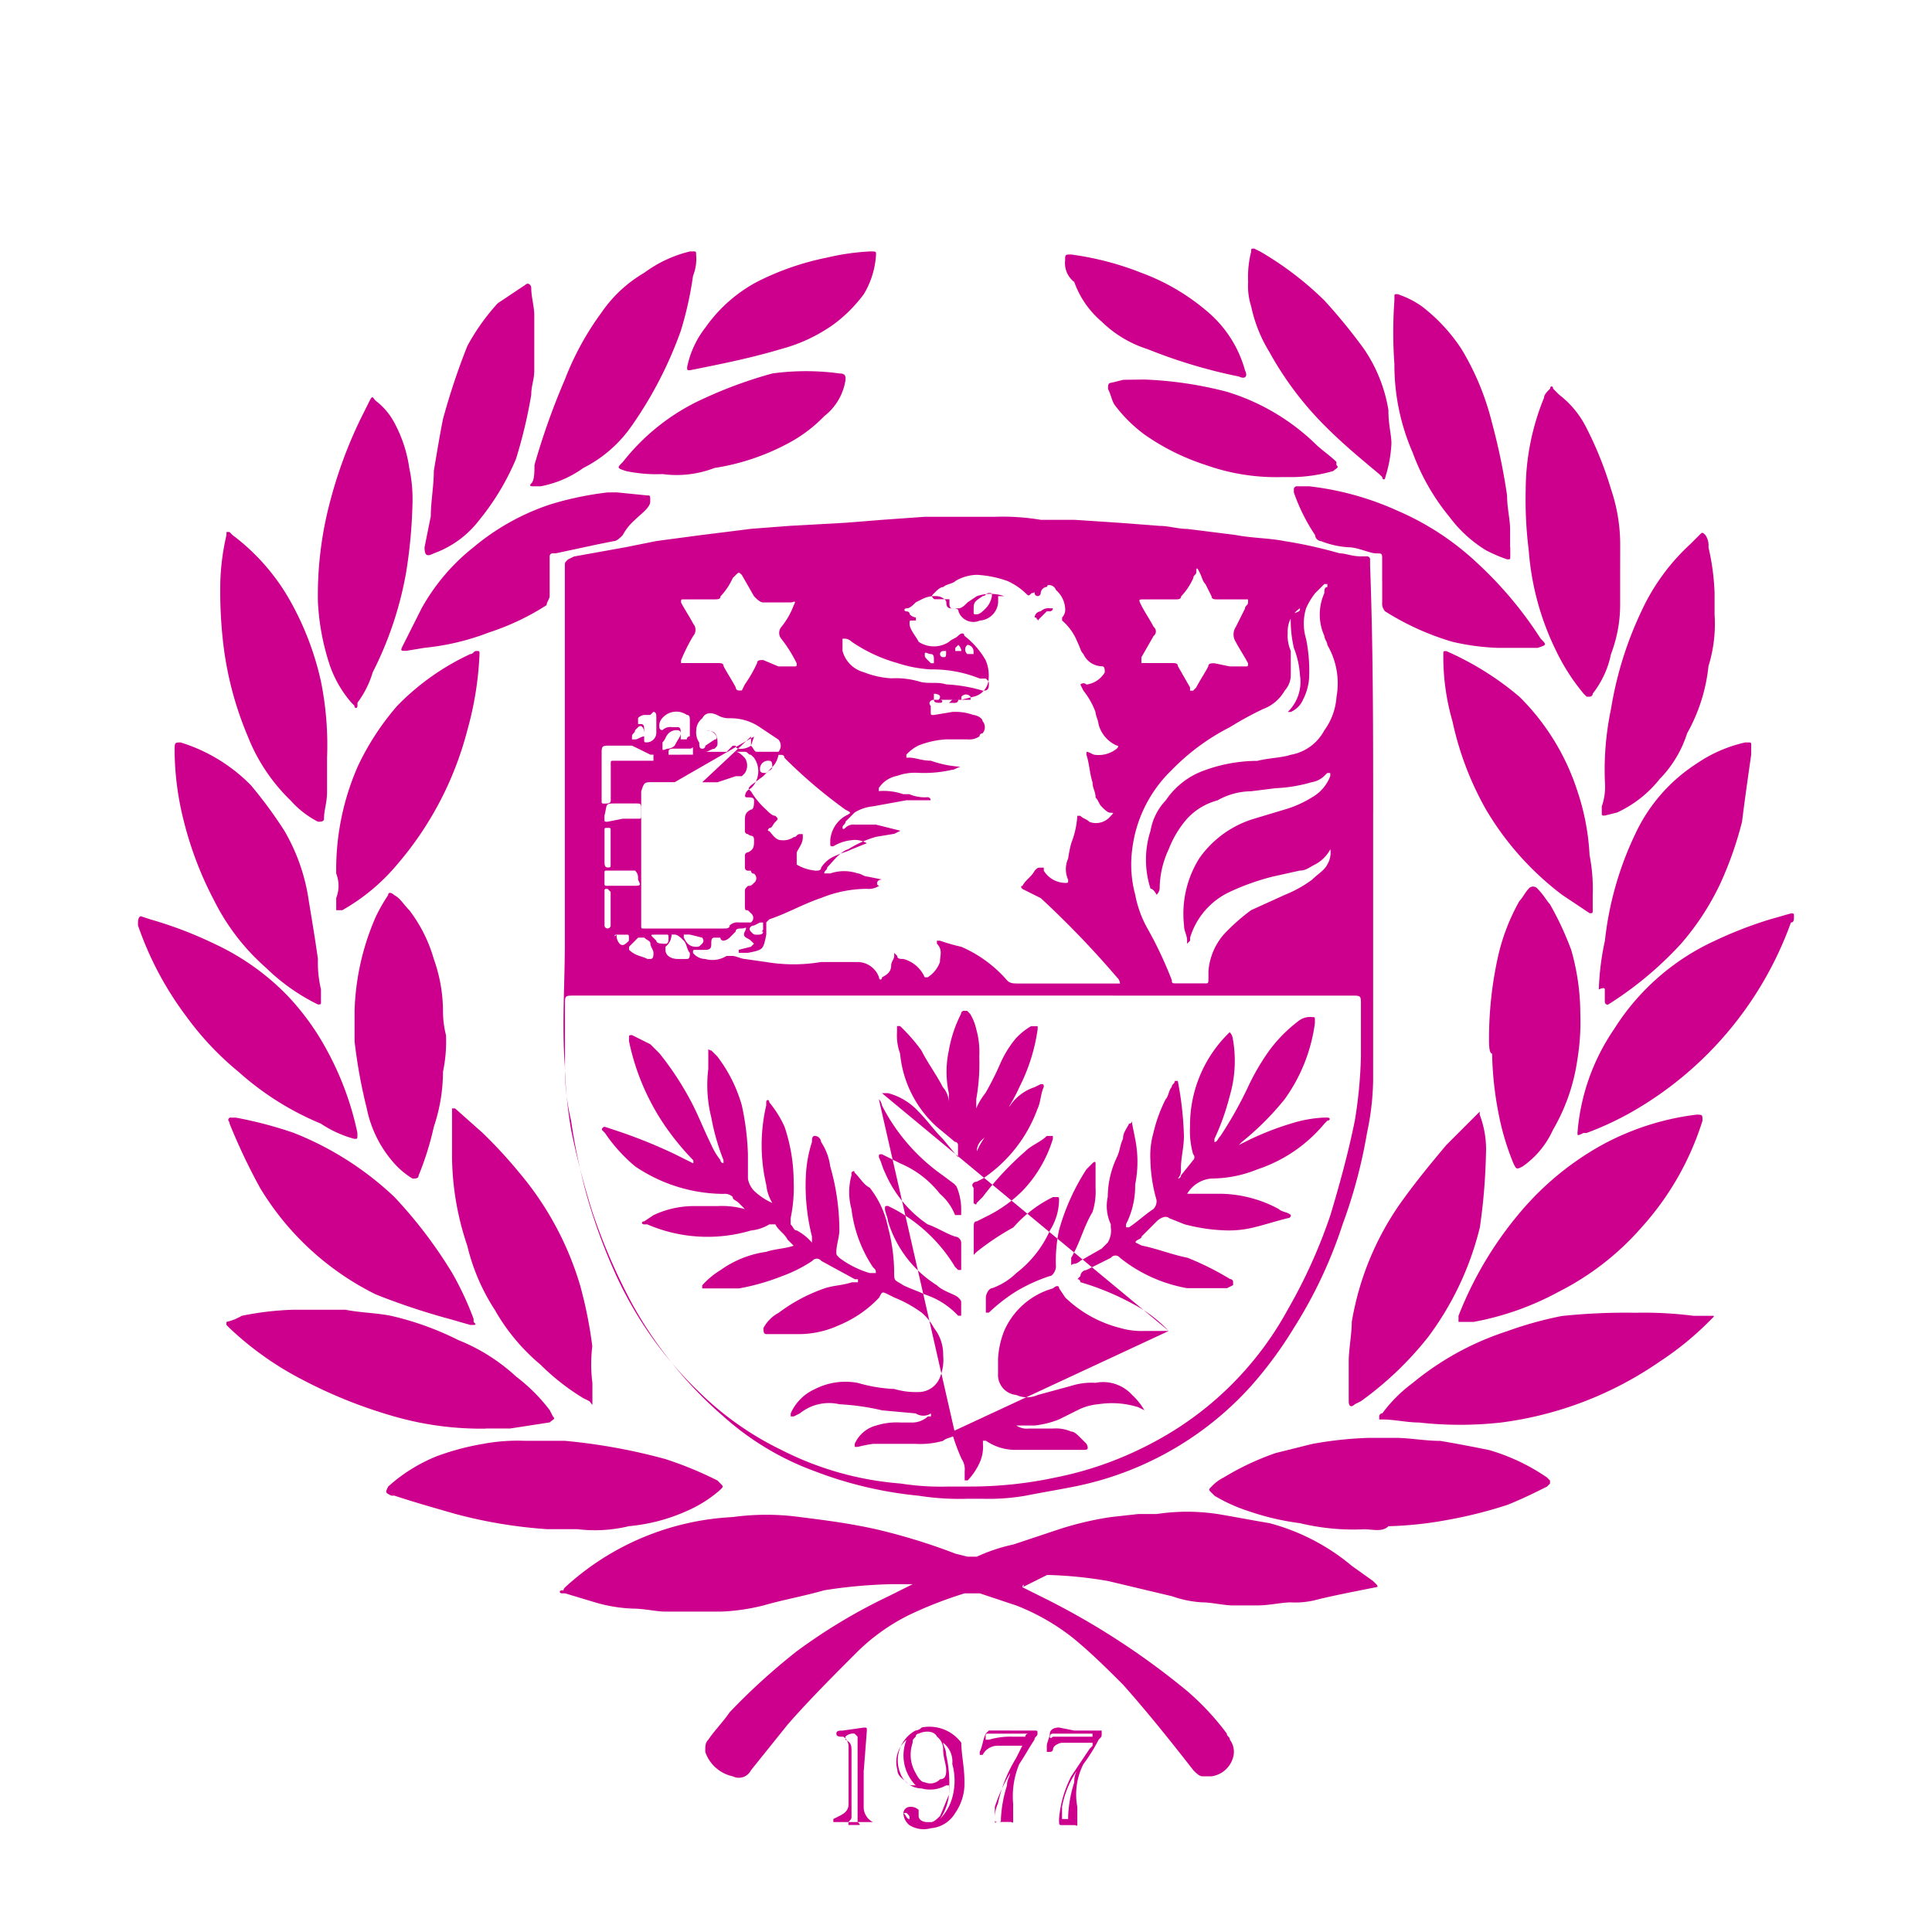 <svg xmlns="http://www.w3.org/2000/svg" xmlns:xlink="http://www.w3.org/1999/xlink" width="70" height="70" viewBox="0 0 70 70"><rect x="0" y="0" width="70" height="70" fill="#333333" stroke="none"/><defs><clipPath id="b"><rect width="70" height="70"/></clipPath></defs><g id="a" clip-path="url(#b)"><rect width="70" height="70" fill="#fff"/><g transform="translate(0 3)"><path d="M56.286,19.418v9.724a9.731,9.731,0,0,1-.221,1.878,18.411,18.411,0,0,1-.884,3.315,16.626,16.626,0,0,1-1.768,3.757,14.7,14.7,0,0,1-1.547,2.1,11.7,11.7,0,0,1-6.409,3.646c-.552.11-1.215.221-1.768.331a7.828,7.828,0,0,1-1.547.11H41.59a9.505,9.505,0,0,1-1.768-.11,14.333,14.333,0,0,1-3.757-.884A10.2,10.2,0,0,1,32.751,41.3a14.969,14.969,0,0,1-3.315-4.088A21.486,21.486,0,0,1,28,33.893a29.622,29.622,0,0,1-.773-2.983A16.485,16.485,0,0,1,27,28.59c-.11-1.436,0-2.983,0-4.42v-13.7c0-.11,0-.11.11-.221h0l.221-.11L29.215,9.8l1.1-.221,1.657-.221,1.768-.221,1.436-.11,1.989-.11L38.5,8.81l1.547-.11h2.541a8.363,8.363,0,0,1,1.657.11h1.215l1.657.11,1.436.11c.331,0,.663.11.994.11l1.768.221c.552.11,1.215.11,1.768.221a16.47,16.47,0,0,1,1.989.442c.221,0,.442.11.773.11h.221a.108.108,0,0,1,.11.11v.221c.111,2.983.111,5.967.111,8.95Zm-14.7,6.63H27.336c-.331,0-.331,0-.331.331v2.541a8.529,8.529,0,0,0,.221,1.657,22.631,22.631,0,0,0,.552,2.652,20.343,20.343,0,0,0,.994,2.762,13.873,13.873,0,0,0,3.094,4.42,11.213,11.213,0,0,0,2.983,2.1,11.4,11.4,0,0,0,4.309,1.215,9.505,9.505,0,0,0,1.768.11H41.7a14.728,14.728,0,0,0,3.094-.331,12.67,12.67,0,0,0,3.425-1.215,11.881,11.881,0,0,0,4.972-4.862A19.119,19.119,0,0,0,54.739,34c.331-1.1.663-2.32.884-3.425a16.485,16.485,0,0,0,.221-2.32V26.38c0-.331,0-.331-.331-.331Zm-3.2-3.978a.664.664,0,0,1-.442.11,4.434,4.434,0,0,0-1.657.331c-.663.221-1.215.552-1.878.773l-.11.11v.442c-.11.552-.11.552-.663.663H33.3v-.11h0l.442-.11.111-.11-.111-.11c-.11-.11-.331-.11-.221-.331s0-.11-.11-.11-.221,0-.221.11l-.221.221a.386.386,0,0,1-.221.11.108.108,0,0,1-.11-.11h-.221c-.111,0-.111.11-.111.221s0,.221-.221.221h-.331c-.11,0-.11,0-.11.11a.574.574,0,0,0,.442.221.97.97,0,0,0,.773-.11h.221c.11,0,.331.11.442.11l.773.11a6.008,6.008,0,0,0,1.989,0h1.326a.831.831,0,0,1,.773.552c0,.11.11.11.11,0,.221-.11.331-.221.331-.442,0-.11.11-.221.11-.331V24.5l.11.111c0,.11.11.11.221.11a1.168,1.168,0,0,1,.773.663h.111a1.1,1.1,0,0,0,.442-.552c0-.221.11-.442-.11-.663h0v-.11h.11a7.042,7.042,0,0,0,.773.221A4.615,4.615,0,0,1,43.027,25.5c.111.11.221.11.442.11h3.646a.342.342,0,0,0-.11-.221h0a33.92,33.92,0,0,0-2.762-2.873l-.663-.331s-.11-.11,0-.11h0c.11-.221.331-.331.442-.552.11-.11.11-.11.221-.11h.11v.11a.93.93,0,0,0,.773.442c.11,0,.11,0,.11-.111a.944.944,0,0,1,0-.773,4.786,4.786,0,0,1,.111-.552,3.227,3.227,0,0,0,.221-.994h.11c.11.11.221.11.331.221a.683.683,0,0,0,.773-.221c.11-.11.11-.11,0-.11s-.221-.11-.331-.221-.11-.221-.221-.331c0-.221-.11-.331-.11-.552-.11-.331-.11-.663-.221-.994v-.11c.11,0,.221.11.331.11A1.052,1.052,0,0,0,47,17.1c.11-.11,0-.11,0-.11a1.168,1.168,0,0,1-.663-.773c0-.11-.11-.331-.11-.442A2.77,2.77,0,0,0,45.789,15l-.11-.221a.153.153,0,0,1,.221,0,.909.909,0,0,0,.663-.442c0-.11,0-.221-.11-.221a.746.746,0,0,1-.663-.442c-.11-.11-.11-.221-.221-.442a1.982,1.982,0,0,0-.552-.773v-.11a.406.406,0,0,0,.11-.331.955.955,0,0,0-.331-.663.273.273,0,0,0-.442-.11h-.11c-.11.11-.221.221-.331.221-.11.11-.11.11-.221,0a2.311,2.311,0,0,0-.663-.442,3.926,3.926,0,0,0-1.1-.221,1.6,1.6,0,0,0-.773.221c-.11.11-.331.11-.442.221-.11,0-.221.11-.331.221s-.11.11,0,.221h.552v.11c0,.11,0,.221.11.221h.221c.11,0,.221-.11.331-.221l.331-.221a1.533,1.533,0,0,1,.994,0H42.7v.221h0a.713.713,0,0,1-.663.663.571.571,0,0,1-.773-.331c0-.11-.11-.11-.221-.11s-.221,0-.221-.221c0-.11-.221-.221-.331-.221a1,1,0,0,0-.552.11l-.221.11c-.11.11-.221.221-.331.221s-.11.11,0,.11a.108.108,0,0,1,.111.11.386.386,0,0,0,.221.11v.11H39.6c-.11,0-.11,0-.11.11,0,.221.221.442.331.663a1,1,0,0,0,1.1,0c.11-.11.221-.11.331-.221s.221-.11.221,0a2.979,2.979,0,0,1,.773.884,1.4,1.4,0,0,1,.11.663.7.7,0,0,1-.552.663l-.442.11h-.994c-.11,0-.221.11-.11.221v.221c0,.11,0,.11.11.11l.663-.11a1.88,1.88,0,0,1,.773.11c.11,0,.331.11.331.221a.336.336,0,0,1,0,.442.108.108,0,0,0-.11.11.664.664,0,0,1-.442.11h-.773a3.226,3.226,0,0,0-.994.221,1.525,1.525,0,0,0-.442.331v.11h.11c.221,0,.442.11.773.11a3.926,3.926,0,0,0,1.1.221h0c-.11,0-.221.11-.331.11a4.533,4.533,0,0,1-1.215.11,1.88,1.88,0,0,0-.773.11,1.015,1.015,0,0,0-.663.442v.11h0a2.154,2.154,0,0,1,.884.11h.221a1.4,1.4,0,0,0,.663.11.108.108,0,0,1,.11.11H39.38l-1.215.221a1.57,1.57,0,0,0-.663.221l-.331.331c0,.11-.11.11-.11.221,0,0,0,.11.11,0a.406.406,0,0,1,.331-.11h.773l.884.221-.221.111-.663.11a3.925,3.925,0,0,0-.994.442c-.331.11-.552.442-.773.663,0,.11-.11.11-.11.221h.221a1.533,1.533,0,0,1,.994,0c.11,0,.221.11.331.11l.552.11c-.221,0-.221.221-.111.221ZM53.634,12.015a1,1,0,0,0-.442.884,1.4,1.4,0,0,0,.111.663v.884a.844.844,0,0,1-.221.552,1.486,1.486,0,0,1-.773.663,12.052,12.052,0,0,0-1.215.663,7.965,7.965,0,0,0-2.1,1.547,4.779,4.779,0,0,0-1.436,2.873,4.212,4.212,0,0,0,.11,1.657,3.958,3.958,0,0,0,.442,1.215,14.385,14.385,0,0,1,.884,1.878c0,.111,0,.111.221.111h.994c.11,0,.11,0,.11-.221v-.221a2.3,2.3,0,0,1,.552-1.326,7.149,7.149,0,0,1,.994-.884l1.215-.552a4.479,4.479,0,0,0,.994-.552c.221-.221.442-.331.552-.552a.828.828,0,0,0,.11-.552v0a1.331,1.331,0,0,1-.552.552c-.221.11-.331.221-.552.221l-.994.221a8.661,8.661,0,0,0-1.547.552,2.688,2.688,0,0,0-1.436,1.657v.11l-.11.11v-.11c0-.221-.11-.331-.11-.552a3.784,3.784,0,0,1,.552-2.431,3.736,3.736,0,0,1,1.989-1.436l1.1-.331a3.925,3.925,0,0,0,.994-.442,1.486,1.486,0,0,0,.663-.773v-.11h-.11l-.11.11a.838.838,0,0,1-.442.221,5.546,5.546,0,0,1-1.326.221l-.884.11a2.519,2.519,0,0,0-1.215.331,2.293,2.293,0,0,0-1.1.663,3.678,3.678,0,0,0-.663,1.1,3.4,3.4,0,0,0-.331,1.436.386.386,0,0,1-.11.221s-.11-.221-.221-.221a3.407,3.407,0,0,1,0-2.1,2.105,2.105,0,0,1,.552-1.1,2.828,2.828,0,0,1,1.436-1.1,5.612,5.612,0,0,1,1.878-.331c.442-.11.884-.11,1.215-.221a1.711,1.711,0,0,0,1.215-.884,2.317,2.317,0,0,0,.442-1.215,2.754,2.754,0,0,0-.331-1.878c0-.11-.11-.221-.11-.331a1.888,1.888,0,0,1,0-1.547c0-.11,0-.221.11-.221v-.11h-.11l-.331.331a2.415,2.415,0,0,0-.331.552,1.883,1.883,0,0,0,0,1.1,5.838,5.838,0,0,1,.11,1.436,2.048,2.048,0,0,1-.221.773.863.863,0,0,1-.442.442h-.11a1.518,1.518,0,0,0,.442-1.326,3.226,3.226,0,0,0-.221-.994,4.533,4.533,0,0,1-.11-1.215c.331-.111.331-.111.331-.221Zm-22.652,6.3h-.773c-.331,0-.331,0-.442.331v4.862c0,.11,0,.11.11.11h2.873c.11,0,.221,0,.221-.11a.406.406,0,0,1,.331-.11h.442a.207.207,0,0,0,0-.331l-.11-.11h0c-.11,0-.11,0-.11-.221v-.442c0-.11,0-.11.11-.221.11,0,.11,0,.221-.11a.207.207,0,0,0,0-.331.108.108,0,0,1-.111-.11h-.11a.108.108,0,0,1-.11-.11v-.442a.108.108,0,0,1,.11-.11h0c.221-.11.221-.221.221-.442s-.111-.111-.221-.221h0a.108.108,0,0,1-.11-.11V19.75c0-.221,0-.331.221-.442.111,0,.111-.221.111-.331s-.111-.11-.221-.11-.11,0-.11-.221v.331c0-.221,0-.331.221-.442a.85.85,0,0,0,.111-1.1l-.111-.11c-.11,0-.11-.11-.221-.11h-.663l.221-.221h.11a.108.108,0,0,0,.11.11.664.664,0,0,0,.442-.11l.11-.331m-.11,0v.331c.11.11.11.221.221.221h.773a.336.336,0,0,0,0-.442h0l-.663-.442a1.867,1.867,0,0,0-1.1-.331.835.835,0,0,1-.442-.11c-.221-.11-.442-.11-.552.11a.574.574,0,0,0-.221.442.664.664,0,0,0,.11.442c0,.11,0,.221.11.221a.108.108,0,0,0,.11-.11l.331-.221c.11,0,.11-.11,0-.221h0a.386.386,0,0,0-.221-.11h-.221c.331,0,.552,0,.552.442,0,.11,0,.11-.11.221-.111,0-.221.11-.331.11h1.1c.11,0,.221.11.331.221a.5.5,0,0,1,0,.552l-.11.11h-.221l-.663.221h-.552Zm.994-2.541h.552c.11,0,.11,0,.11-.11a4.921,4.921,0,0,0-.552-.884.336.336,0,0,1,0-.442,2.77,2.77,0,0,0,.442-.773c.111-.221,0-.11-.11-.11h-.994c-.11,0-.221-.11-.331-.221l-.442-.773c-.11-.11-.11-.11-.221,0l-.11.11a2.312,2.312,0,0,1-.442.663c0,.11-.111.11-.221.11h-1.1c-.11,0-.11,0-.11.11.11.221.331.552.442.773a.336.336,0,0,1,0,.442,6.561,6.561,0,0,0-.442.884V14H32.53c.11,0,.221,0,.221.11.11.221.331.552.442.773a.108.108,0,0,0,.11.11h.11l.11-.221A4.8,4.8,0,0,0,33.966,14c0-.11.11-.11.221-.11Zm16.354,0h.552c.11,0,.11,0,.11-.11-.11-.221-.331-.552-.442-.773a.493.493,0,0,1,0-.552l.331-.663c0-.11.11-.11.11-.221v-.11h-1.1c-.11,0-.221,0-.221-.11l-.221-.442c-.11-.11-.11-.221-.221-.442s-.11-.11-.11,0-.11.11-.11.221a2.312,2.312,0,0,1-.442.663c0,.11-.11.11-.221.11H48c-.221,0-.221,0-.11.221s.331.552.442.773a.207.207,0,0,1,0,.331l-.442.773V14h1.1c.11,0,.221,0,.221.11l.442.773V15h.11l.11-.11c.11-.221.331-.552.442-.773,0-.11.111-.11.221-.11Zm-15.028,7.4c.11,0,.221,0,.221-.11a1.1,1.1,0,0,1,.552-.442c.221-.11.331-.11.552-.221l.552-.221h0a.828.828,0,0,0-.552-.11,1.57,1.57,0,0,0-.663.221c-.11,0-.11,0-.11-.11v-.11a1.127,1.127,0,0,1,.552-.884c.221-.11.221-.11,0-.221h0a18.032,18.032,0,0,1-2.21-1.878.108.108,0,0,0-.11-.11h-.11a.838.838,0,0,1-.221.442l-.331.331-.442.331c-.11.111-.11.111,0,.221a2.93,2.93,0,0,0,.552.663c.111.11.221.221.331.221.11.11.11.11,0,.221s-.11.221-.221.221c0,0-.111.11,0,.11.11.11.221.331.442.331a.664.664,0,0,0,.442-.111c.11,0,.11-.11.221-.11h.11v.11c0,.221-.11.331-.221.552V21.3h0A1.571,1.571,0,0,0,36.065,21.518Zm6.3-6.74c0-.11,0-.11-.11-.221h-.221a4.581,4.581,0,0,0-1.768-.331A4.7,4.7,0,0,1,39.049,14a5.6,5.6,0,0,1-1.657-.773.386.386,0,0,0-.221-.11h-.11v.442a1.092,1.092,0,0,0,.773.773,3.226,3.226,0,0,0,.994.221,3.059,3.059,0,0,1,.994.11c.331.11.663,0,.994.11A5.546,5.546,0,0,1,42.143,15C42.253,15,42.364,15,42.364,14.777Zm-12.928,2.21h-.773c-.331,0-.331,0-.331.331v1.657c0,.11,0,.11.11.11s.221,0,.221-.11V17.65c0-.11,0-.11.111-.11h1.436v-.221H30.1ZM29.1,19.639h.552c.11,0,.11,0,.11-.11v-.221c0-.221,0-.221-.221-.221h-.663c-.442,0-.331,0-.442.442v.11c0,.11,0,.11.111.11Zm0,2.431h.331c.331,0,.331,0,.221-.221v-.11a.342.342,0,0,0-.11-.221h-.994c-.111,0-.111,0-.111.11h0v.331c0,.11,0,.11.111.11H29.1Zm1.989,2.652h.331c.11,0,.11-.11.11-.221-.11-.11-.11-.331-.221-.442s-.221-.221-.331-.221h-.111a.574.574,0,0,1-.221.442h0v.11h0c0,.221.221.331.442.331Zm-.221-8.4h.221c.11,0,.11.11.11.221v.221h.221a.108.108,0,0,1,.11-.11V16.1c0-.11,0-.221-.11-.221a.669.669,0,0,0-.884.11.406.406,0,0,0-.11.331.108.108,0,0,0,.11.11.406.406,0,0,1,.331-.11Zm-.773-.442h-.221a.386.386,0,0,0-.221.11v.221h.111c.11,0,.11.11.11.221v.331c0,.11,0,.11.11.11a.353.353,0,0,0,.331-.331v-.552c0-.11,0-.221-.11-.221Zm-.11,8.84H30.1c.111,0,.111-.11.111-.221s-.111-.221-.111-.331-.111-.11-.221-.221h-.221l-.331.331v.11c.221.221.442.221.663.331Zm-1.547-4.088h0v.552c0,.11,0,.221.111.221s.11,0,.11-.11V20.081c0-.11,0-.11-.11-.11h0c-.111,0-.111,0-.111.11Zm0,2.21h0v.663a.11.11,0,1,0,.221,0V22.291l-.11-.11c-.111,0-.111,0-.111.11h0ZM42.474,11.573c0-.11,0-.11-.11-.11s-.11.11-.221.11c-.331.221-.331.221-.331.552,0,.11,0,.11.11.11s.221-.11.331-.221A.838.838,0,0,0,42.474,11.573ZM31.2,16.545a.108.108,0,0,0-.11-.11.406.406,0,0,0-.331.11c-.11.11-.11.221-.221.331V17.1c0,.11.11,0,.221,0a.386.386,0,0,0,.221-.11C31.093,16.766,31.2,16.656,31.2,16.545Zm.331,7.293h-.221v.11c.11.221.221.331.442.331.11,0,.11,0,.221-.11a.153.153,0,0,0,0-.221ZM31.2,17.319h.442V17.1c0-.11,0,0-.111,0h-.552c-.11,0-.221,0-.221.11v.11H31.2Zm2.983,6.3h0V23.4h-.11l-.221.11c-.111,0-.221.11-.111.221s.111.11.221.11h0c.11,0,.221,0,.221-.11h0C34.076,23.728,34.187,23.728,34.187,23.617Zm-4.309-7.072h0c0-.221-.11-.331-.221-.221l-.11.11c0,.11-.11.11-.11.221v.11h.11c.11,0,.221-.11.331-.11Zm.442,7.293c-.221,0-.221,0-.11.11l.11.11c0,.11.221.11.331.11h0c.11,0,.11-.11.11-.221s0-.11-.11-.11Zm3.757-5.967c0,.11.11.11.221.11.111-.11.221-.11.221-.221s0-.221-.11-.221a.293.293,0,0,0-.331.331Zm-5.193,5.967h0c-.11,0-.11.11,0,0a.406.406,0,0,0,.11.331c.11.11.221,0,.331-.11v-.11c0-.11,0-.11-.11-.11Zm11.492-9.945c0-.11,0-.221-.11-.221s-.221-.11-.221,0,0,.11.111.221l.11.11h.11v-.11Zm.773,1.547h0a.108.108,0,0,0,.11-.11h-.221l-.11.11Zm-.552,0h0c.11,0,.11-.11,0-.11s0,0,0-.11-.221-.11-.221-.11v.221C40.375,15.44,40.485,15.44,40.6,15.44Zm.994-2.1h0a.207.207,0,0,0,0,.331h.221v-.11A.238.238,0,0,0,41.59,13.341Zm0,1.989H41.7v-.11h0a.207.207,0,0,0-.331,0v.11Zm-.221-1.878h0m-.11-.11-.11.11v.11h.221a.342.342,0,0,0-.111-.221Zm-.442.221h-.11a.11.11,0,0,0,0,.221c.11,0,.11,0,.11-.221Z" transform="translate(-6.535 7.024)" fill="#cd008e"/><path d="M43.593,44.06l.663.331a27.145,27.145,0,0,1,5.3,3.425A9.542,9.542,0,0,1,51,49.364c0,.11.11.11.11.221a.731.731,0,0,1,.11.663.948.948,0,0,1-.773.663h-.331c-.11,0-.221-.11-.331-.221-.773-.994-1.657-2.1-2.541-3.094-.552-.552-1.1-1.1-1.768-1.657a8,8,0,0,0-2.1-1.215l-1.326-.442h-.552a14.758,14.758,0,0,0-1.989.773,7.259,7.259,0,0,0-1.878,1.326c-.884.884-1.768,1.768-2.541,2.652L33.759,50.69a.492.492,0,0,1-.663.221,1.348,1.348,0,0,1-.994-.884c0-.221,0-.331.11-.442.221-.331.552-.663.773-.994a23.079,23.079,0,0,1,2.431-2.21,20.267,20.267,0,0,1,3.315-1.989l.884-.442h-.773a18.069,18.069,0,0,0-2.431.221c-.773.221-1.436.331-2.21.552a7.462,7.462,0,0,1-1.547.221H30.665c-.331,0-.773-.11-1.215-.11a5.546,5.546,0,0,1-1.326-.221l-1.1-.331h-.11c-.11,0-.11-.11,0-.11s0,0,.11-.11A9.69,9.69,0,0,1,33.1,41.518a8.945,8.945,0,0,1,2.431,0c.884.11,1.768.221,2.762.442a21.826,21.826,0,0,1,2.873.884l.442.11h.331a6.23,6.23,0,0,1,1.326-.442l1.657-.552a11.56,11.56,0,0,1,1.878-.442l.994-.11h.663a7.408,7.408,0,0,1,2.21,0c.663.11,1.215.221,1.878.331a7.712,7.712,0,0,1,2.983,1.547l.773.552.11.11c.11.11,0,.11,0,.11l-.552.11c-.552.11-1.1.221-1.547.331a3.059,3.059,0,0,1-.994.11c-.331,0-.773.11-1.215.11h-.884c-.331,0-.773-.11-1.1-.11a3.926,3.926,0,0,1-1.1-.221l-2.32-.552a14.975,14.975,0,0,0-2.21-.221l-.884.442C43.7,43.949,43.593,43.949,43.593,44.06Z" transform="translate(-6.549 10.448)" fill="#cd008e"/><path d="M53.733,42.215a8.273,8.273,0,0,1-2.32-.221,9.358,9.358,0,0,1-1.878-.442A5.922,5.922,0,0,1,48.318,41l-.11-.11c-.111-.11-.111-.11,0-.221a1.525,1.525,0,0,1,.442-.331,9.8,9.8,0,0,1,1.878-.884l1.326-.331a13.539,13.539,0,0,1,2.1-.221h.884c.552,0,1.1.11,1.657.11.663.11,1.215.221,1.768.331a7.329,7.329,0,0,1,2.1.994l.11.111v.11l-.11.11c-.442.221-.884.442-1.436.663a16.154,16.154,0,0,1-2.21.552,13.539,13.539,0,0,1-2.1.221C54.4,42.325,54.064,42.215,53.733,42.215Z" transform="translate(-4.313 10.194)" fill="#cd008e"/><path d="M28.058,42.2h-1.1a17.31,17.31,0,0,1-3.315-.552c-.773-.221-1.547-.442-2.21-.663h-.11c-.221-.11-.221-.11-.11-.331a5.936,5.936,0,0,1,1.768-1.1,9.205,9.205,0,0,1,1.657-.442A6.8,6.8,0,0,1,26.179,39h1.436a21.1,21.1,0,0,1,3.646.663,13.479,13.479,0,0,1,1.878.773l.11.11c.11.11.11.11,0,.221a4.563,4.563,0,0,1-1.215.773,6.539,6.539,0,0,1-2.1.552A5.232,5.232,0,0,1,28.058,42.2Z" transform="translate(-7.146 10.204)" fill="#cd008e"/><path d="M62.982,34.8a14.09,14.09,0,0,1,2.1.11h.663c.11,0,.11,0,0,.11l-.11.11a11.156,11.156,0,0,1-1.768,1.436,13.025,13.025,0,0,1-5.746,2.21,13.467,13.467,0,0,1-2.983,0c-.442,0-.884-.11-1.326-.11H53.7v-.11a.108.108,0,0,1,.11-.11,5.238,5.238,0,0,1,1.1-1.1,10.4,10.4,0,0,1,3.425-1.878,13.359,13.359,0,0,1,1.989-.552A22.193,22.193,0,0,1,62.982,34.8Z" transform="translate(-3.728 9.764)" fill="#cd008e"/><path d="M25.292,39.009a11.406,11.406,0,0,1-3.315-.442,17.3,17.3,0,0,1-3.315-1.326,11.484,11.484,0,0,1-2.652-1.878l-.11-.11v-.11a1.867,1.867,0,0,0,.552-.221,10.887,10.887,0,0,1,1.878-.221h1.878c.552.11,1.1.11,1.657.221A10.773,10.773,0,0,1,24.3,35.8a6.8,6.8,0,0,1,2.1,1.326,6.332,6.332,0,0,1,1.215,1.215l.111.221c.11.11,0,.11-.111.221l-1.436.221h-.884Z" transform="translate(-7.696 9.753)" fill="#cd008e"/><path d="M56.3,35.814h0v-.221a13.274,13.274,0,0,1,2.431-3.978,10.584,10.584,0,0,1,2.762-2.21,9.584,9.584,0,0,1,3.425-1.1c.221,0,.221,0,.221.221a10.388,10.388,0,0,1-2.21,3.867,9.914,9.914,0,0,1-2.983,2.32,10.364,10.364,0,0,1-3.094,1.1Z" transform="translate(-3.455 9.081)" fill="#cd008e"/><path d="M24.734,35.914l-.773-.221a24.865,24.865,0,0,1-2.652-.884,10.143,10.143,0,0,1-4.2-3.867,22.085,22.085,0,0,1-1.1-2.32c0-.11-.11-.11,0-.221h.221a14.72,14.72,0,0,1,2.1.552,11.407,11.407,0,0,1,3.646,2.32,16.571,16.571,0,0,1,2.1,2.762,11.152,11.152,0,0,1,.773,1.657v.11C24.955,35.914,24.955,35.914,24.734,35.914Z" transform="translate(-7.69 9.092)" fill="#cd008e"/><path d="M61.925,11.138v1.215a5,5,0,0,1-.331,1.768,3.425,3.425,0,0,1-.663,1.436.108.108,0,0,1-.11.11h-.11l-.11-.11a7.41,7.41,0,0,1-.994-1.547,9.914,9.914,0,0,1-.994-3.646,14.81,14.81,0,0,1-.11-2.21,8.868,8.868,0,0,1,.663-3.315c0-.11.11-.221.221-.331,0-.11.11-.11.11,0l.221.221a3.454,3.454,0,0,1,.994,1.215,13.169,13.169,0,0,1,.884,2.21,6.257,6.257,0,0,1,.331,1.989Z" transform="translate(-3.224 6.575)" fill="#cd008e"/><path d="M22.325,8.669A18.069,18.069,0,0,1,22.1,11.1a12.879,12.879,0,0,1-1.215,3.646,3.456,3.456,0,0,1-.552,1.1v.11c0,.11-.11.11-.11,0l-.11-.11a4.139,4.139,0,0,1-.773-1.326A8.607,8.607,0,0,1,18.9,12.2a13.2,13.2,0,0,1,.442-3.646,16.314,16.314,0,0,1,1.1-2.983l.331-.663c.11-.221.11-.11.221,0a2.4,2.4,0,0,1,.663.773,4.888,4.888,0,0,1,.552,1.657A5.38,5.38,0,0,1,22.325,8.669Z" transform="translate(-7.381 6.613)" fill="#cd008e"/><path d="M28.383,38.045v.663c0,.221,0,.11-.11,0l-.221-.11A8.344,8.344,0,0,1,26.5,37.382a7.237,7.237,0,0,1-1.657-1.989,7.367,7.367,0,0,1-.994-2.32,10.266,10.266,0,0,1-.552-3.2V28.1h.11l.994.884a16.994,16.994,0,0,1,1.326,1.436,11.306,11.306,0,0,1,2.21,4.088,15.645,15.645,0,0,1,.442,2.21A5.3,5.3,0,0,0,28.383,38.045Z" transform="translate(-6.919 9.06)" fill="#cd008e"/><path d="M57.672,29.747a21.458,21.458,0,0,1-.221,2.652,10.972,10.972,0,0,1-1.878,3.978,12.107,12.107,0,0,1-2.431,2.32l-.221.11c-.11.11-.221.11-.221-.11V37.261c0-.442.11-.994.11-1.436a10.5,10.5,0,0,1,1.768-4.309c.552-.773,1.1-1.436,1.657-2.1l1.1-1.1.11-.11h0v.11A3.511,3.511,0,0,1,57.672,29.747Z" transform="translate(-3.833 9.071)" fill="#cd008e"/><path d="M61.11,18.258a10.76,10.76,0,0,1,.221-2.652,13.16,13.16,0,0,1,1.1-3.536A7.64,7.64,0,0,1,64.2,9.639l.331-.331c.11-.11.11-.11.221,0a.664.664,0,0,1,.11.442,8.529,8.529,0,0,1,.221,1.657v.773a5.17,5.17,0,0,1-.221,1.878,6.274,6.274,0,0,1-.773,2.431,4.161,4.161,0,0,1-.994,1.657,4.215,4.215,0,0,1-1.547,1.215l-.442.11c-.11,0-.11,0-.11-.11v-.221A2.154,2.154,0,0,0,61.11,18.258Z" transform="translate(-2.961 7.079)" fill="#cd008e"/><path d="M19.567,17.377v1.215c0,.442-.11.663-.11.994,0,.11-.11.11-.221.11a3.441,3.441,0,0,1-.994-.773,6.582,6.582,0,0,1-1.547-2.32,12.3,12.3,0,0,1-.884-3.315,16.319,16.319,0,0,1-.11-2.32,8.529,8.529,0,0,1,.221-1.657V9.2h.11l.11.11a7.7,7.7,0,0,1,1.989,2.21,10.621,10.621,0,0,1,1.215,3.094A11.662,11.662,0,0,1,19.567,17.377Z" transform="translate(-7.717 7.076)" fill="#cd008e"/><path d="M60.9,25.05a9.671,9.671,0,0,1,.221-1.768,11.928,11.928,0,0,1,1.1-3.867,6.075,6.075,0,0,1,2.21-2.541A5.077,5.077,0,0,1,66.2,16.1h.111c.11,0,.11,0,.11.11v.331c-.11.773-.221,1.547-.332,2.431a13,13,0,0,1-.773,2.21,9.478,9.478,0,0,1-1.436,2.21,12.82,12.82,0,0,1-2.652,2.21h0a.108.108,0,0,1-.111-.11V25.05C61.121,24.94,60.9,25.05,60.9,25.05Z" transform="translate(-2.972 7.801)" fill="#cd008e"/><path d="M14.2,16.431c0-.331,0-.331.221-.331a6.083,6.083,0,0,1,2.541,1.547A15.812,15.812,0,0,1,18.178,19.3a6.973,6.973,0,0,1,.884,2.541c.11.663.221,1.326.331,2.1a4.145,4.145,0,0,0,.11,1.1v.442c0,.11,0,.11-.11.11a7.259,7.259,0,0,1-1.878-1.326,7.99,7.99,0,0,1-1.878-2.431,12.888,12.888,0,0,1-1.1-2.873A10.71,10.71,0,0,1,14.2,16.431Z" transform="translate(-7.874 7.801)" fill="#cd008e"/><path d="M13.11,21.8l.331.11a14.435,14.435,0,0,1,2.32.884,8.915,8.915,0,0,1,2.652,1.878,9.193,9.193,0,0,1,1.436,1.989,10.9,10.9,0,0,1,1.1,2.983v.11c0,.11,0,.11-.11.11a4.085,4.085,0,0,1-1.215-.552,10.477,10.477,0,0,1-2.983-1.878,10.788,10.788,0,0,1-1.878-1.989A11.94,11.94,0,0,1,13,22.131v-.11S13,21.8,13.11,21.8Z" transform="translate(-8 8.399)" fill="#cd008e"/><path d="M60.2,29.656A7.7,7.7,0,0,1,61.526,25.9a8.481,8.481,0,0,1,3.646-3.2,14.757,14.757,0,0,1,1.989-.773l.773-.221h0c.11,0,.11,0,.11.11s0,.221-.11.221a12.956,12.956,0,0,1-5.746,6.851,11.151,11.151,0,0,1-1.657.773h-.11C60.2,29.766,60.2,29.766,60.2,29.656Z" transform="translate(-3.045 8.388)" fill="#cd008e"/><path d="M57.3,26.322a13.716,13.716,0,0,1,.331-2.983A7.4,7.4,0,0,1,58.4,21.35c.111-.11.221-.331.331-.442a.207.207,0,0,1,.331,0c.221.221.331.442.442.552a11.152,11.152,0,0,1,.773,1.657,8.412,8.412,0,0,1,.331,2.32A8.363,8.363,0,0,1,60.5,27.1a6.973,6.973,0,0,1-.884,2.541,3.248,3.248,0,0,1-1.1,1.326c-.221.11-.221.11-.331-.11a9.334,9.334,0,0,1-.552-1.878,12.239,12.239,0,0,1-.221-2.1C57.3,26.875,57.3,26.543,57.3,26.322Z" transform="translate(-3.35 8.297)" fill="#cd008e"/><path d="M23.415,26.191a5.38,5.38,0,0,1-.11,1.326,6.257,6.257,0,0,1-.331,1.989,10.861,10.861,0,0,1-.552,1.768c0,.11-.111.11-.221.11a2.93,2.93,0,0,1-.663-.552,4.243,4.243,0,0,1-.994-1.989,18.737,18.737,0,0,1-.442-2.431v-1.1a9.11,9.11,0,0,1,.773-3.425,6.339,6.339,0,0,1,.442-.773c0-.11.11-.11.221,0,.221.11.331.331.552.552a5.317,5.317,0,0,1,.884,1.768,5.612,5.612,0,0,1,.331,1.878A3.554,3.554,0,0,0,23.415,26.191Z" transform="translate(-7.255 8.318)" fill="#cd008e"/><path d="M61.214,21.94v.552c0,.11,0,.11-.111.11l-.994-.663a10.685,10.685,0,0,1-2.762-3.094,11.28,11.28,0,0,1-1.215-3.2,8.412,8.412,0,0,1-.331-2.32v-.11c0-.11,0-.11.11-.11a10.759,10.759,0,0,1,2.652,1.657,8.472,8.472,0,0,1,2.1,3.425A8.607,8.607,0,0,1,61.1,20.5,6.3,6.3,0,0,1,61.214,21.94Z" transform="translate(-3.507 7.486)" fill="#cd008e"/><path d="M19.5,21.166a9.308,9.308,0,0,1,.773-3.867,9.478,9.478,0,0,1,1.436-2.21,8.915,8.915,0,0,1,2.652-1.878c.11,0,.11-.11.221-.11s.11,0,.11.11a12,12,0,0,1-.442,2.762,12.113,12.113,0,0,1-2.541,4.862,7.237,7.237,0,0,1-1.989,1.657H19.5V22.05A1.21,1.21,0,0,0,19.5,21.166Z" transform="translate(-7.318 7.486)" fill="#cd008e"/><path d="M22.621,9.5c0-.552.11-1.1.11-1.657.11-.663.221-1.326.331-1.878a24.865,24.865,0,0,1,.884-2.652,7.844,7.844,0,0,1,1.1-1.547l.994-.663c.11-.11.221,0,.221.11,0,.331.11.663.11.994V4.2c0,.331-.11.552-.11.884a17.663,17.663,0,0,1-.552,2.32,9.033,9.033,0,0,1-1.326,2.21,3.613,3.613,0,0,1-1.657,1.215c-.221.11-.331.11-.331-.221l.221-1.1Z" transform="translate(-7.013 6.222)" fill="#cd008e"/><path d="M58.4,10.571V10.9c0,.11,0,.11-.11.11a5.387,5.387,0,0,1-.773-.331,4.71,4.71,0,0,1-1.326-1.215,7.949,7.949,0,0,1-1.326-2.32,7.926,7.926,0,0,1-.663-3.2,16.264,16.264,0,0,1,0-2.32V1.51c0-.11,0-.11.11-.11a3.308,3.308,0,0,1,.884.442,6.305,6.305,0,0,1,1.436,1.547,9.565,9.565,0,0,1,1.1,2.652,22.63,22.63,0,0,1,.552,2.652c0,.442.11.884.11,1.215q0,.331,0,.663Z" transform="translate(-3.68 6.257)" fill="#cd008e"/><path d="M31.871.11a1.638,1.638,0,0,1-.111.773,12.848,12.848,0,0,1-.442,1.989A14.41,14.41,0,0,1,29.551,6.3a4.73,4.73,0,0,1-1.768,1.547,3.874,3.874,0,0,1-1.547.663h-.221c-.11,0-.221,0-.11-.11s.11-.442.11-.663a25.5,25.5,0,0,1,1.1-3.094A10.4,10.4,0,0,1,28.446,2.21,4.815,4.815,0,0,1,29.993.773,4.561,4.561,0,0,1,31.65,0h.11C31.871,0,31.871,0,31.871.11Z" transform="translate(-6.65 6.11)" fill="#cd008e"/><path d="M29.442,7.9l1.1.11c.111,0,.111,0,.111.221s-.331.442-.552.663a1.94,1.94,0,0,0-.442.552c-.11.11-.221.221-.331.221l-.552.11-1.547.331h-.11a.108.108,0,0,0-.11.11v1.436c0,.11-.11.221-.11.331a9.036,9.036,0,0,1-2.1.994,8.86,8.86,0,0,1-2.32.552l-.663.11c-.221,0-.221,0-.11-.221L22.37,12.1a7.386,7.386,0,0,1,1.878-2.21,8.486,8.486,0,0,1,2.762-1.547,11.737,11.737,0,0,1,2.1-.442Z" transform="translate(-7.094 6.94)" fill="#cd008e"/><path d="M54.1,11.125v-.773c0-.221,0-.221-.221-.221s-.663-.221-.994-.221a3.226,3.226,0,0,1-.994-.221.238.238,0,0,1-.221-.221A6.751,6.751,0,0,1,50.9,7.921V7.81a.108.108,0,0,1,.11-.11h.442a10.621,10.621,0,0,1,3.2.884,9.933,9.933,0,0,1,2.873,1.878,13.992,13.992,0,0,1,2.32,2.762c.221.221.221.221-.11.331H58.3a8.53,8.53,0,0,1-1.657-.221,9.672,9.672,0,0,1-2.431-1.1.406.406,0,0,1-.11-.331v-.773Z" transform="translate(-4.022 6.919)" fill="#cd008e"/><path d="M54.593,6.972a4.7,4.7,0,0,1-.221,1.215c0,.11-.11.11-.11,0l-.111-.11c-.663-.552-1.326-1.1-1.989-1.768a11.9,11.9,0,0,1-1.989-2.652A5.209,5.209,0,0,1,49.511,2a2.433,2.433,0,0,1-.11-.884,3.759,3.759,0,0,1,.11-1.1c0-.11,0-.11.11-.11l.221.11a11.729,11.729,0,0,1,2.32,1.768A20.176,20.176,0,0,1,53.6,3.546a5.479,5.479,0,0,1,.884,2.21C54.483,6.309,54.593,6.64,54.593,6.972Z" transform="translate(-4.179 6.1)" fill="#cd008e"/><path d="M46.126,4.2a13.91,13.91,0,0,1,2.983.442,7.924,7.924,0,0,1,3.2,1.878c.221.221.552.442.773.663v.11c.11.11,0,.11-.11.221a5.6,5.6,0,0,1-1.436.221H51.1a7.629,7.629,0,0,1-2.762-.442,8.282,8.282,0,0,1-2.21-1.1,5.238,5.238,0,0,1-1.1-1.1c-.111-.221-.111-.331-.221-.552,0-.11,0-.221.11-.221l.442-.11Z" transform="translate(-4.662 6.551)" fill="#cd008e"/><path d="M30.351,7.654a5.38,5.38,0,0,1-1.326-.11c-.331-.11-.331-.11-.11-.331A7.792,7.792,0,0,1,31.9,4.892a15.771,15.771,0,0,1,2.431-.884,8.955,8.955,0,0,1,2.431,0h0c.221,0,.221.11.221.221a2.049,2.049,0,0,1-.773,1.326,5.194,5.194,0,0,1-1.326.994,8.335,8.335,0,0,1-2.652.884A3.817,3.817,0,0,1,30.351,7.654Z" transform="translate(-6.346 6.523)" fill="#cd008e"/><path d="M37.63,0h0c.221,0,.221,0,.221.11a3.134,3.134,0,0,1-.442,1.436,5.238,5.238,0,0,1-1.1,1.1,5.863,5.863,0,0,1-1.878.884c-1.1.331-2.21.552-3.315.773h0c-.11,0-.11,0-.11-.11a3.425,3.425,0,0,1,.663-1.436A5.372,5.372,0,0,1,33.541,1.1,9.9,9.9,0,0,1,36.083.221,8.668,8.668,0,0,1,37.63,0Z" transform="translate(-6.11 6.11)" fill="#cd008e"/><path d="M43.4.321C43.4.1,43.4.1,43.621.1a10.791,10.791,0,0,1,2.541.663A7.841,7.841,0,0,1,48.593,2.2a4.271,4.271,0,0,1,1.326,2.1c.11.221,0,.331-.221.221a18.9,18.9,0,0,1-3.315-.994,4.161,4.161,0,0,1-1.657-.994,3.365,3.365,0,0,1-.994-1.436A.86.86,0,0,1,43.4.321Z" transform="translate(-4.809 6.121)" fill="#cd008e"/><path d="M40.335,50.392A1.867,1.867,0,0,1,40,51.5a1.127,1.127,0,0,1-.884.552.97.97,0,0,1-.773-.11.574.574,0,0,1-.221-.442.238.238,0,0,1,.221-.221.406.406,0,0,1,.331.11h0v.221c0,.11.11.221.331.221h.11c.11,0,.221-.11.331-.221.11-.221.221-.552.331-.773V50.5h-.11a1.174,1.174,0,0,1-.884.111.831.831,0,0,1-.773-.552,1.228,1.228,0,0,1,.552-1.547.342.342,0,0,0,.221-.11,1.439,1.439,0,0,1,1.436.552C40.224,49.4,40.335,49.839,40.335,50.392Zm-.663-.442h0c0-.221-.11-.442-.11-.773a.574.574,0,0,0-.221-.442c-.11-.221-.442-.221-.663-.11a.108.108,0,0,0-.11.11c-.11.11-.11.11-.11.221a1.308,1.308,0,0,0,.11,1.1q.166.331.331.331a.486.486,0,0,0,.552-.11c.221,0,.221-.221.221-.331Zm-.11-.994c0,.11.11.221.11.442a4.533,4.533,0,0,1,.11,1.215,1.867,1.867,0,0,1-.331,1.1h0a1.781,1.781,0,0,0,.442-.773,2.27,2.27,0,0,0,0-1.215A.86.86,0,0,0,39.561,48.955Zm-1.326-.11a1.06,1.06,0,0,0-.331,1.1c0,.221.221.331.331.442s.11.11.331.11A1.544,1.544,0,0,1,38.235,48.845Zm.11,2.873c0-.11,0-.11-.11-.221h-.11c.11.11.11.221.221.221Z" transform="translate(-5.39 11.188)" fill="#cd008e"/><path d="M43.794,48.511h.994v.11c0,.11,0,.11-.11.221a6.168,6.168,0,0,1-.552.884,2.43,2.43,0,0,0-.221,1.547v.552c0,.221,0,.11-.11.11h-.442c-.11,0-.11,0-.11-.221a4.1,4.1,0,0,1,.442-1.547l.663-.994.11-.11v-.11h-1.1c-.11,0-.331.11-.331.221a.108.108,0,0,1-.111.11H42.8v-.221c0-.111.11-.331.11-.442s.111-.221.331-.221Zm.11,1.436h0a3.4,3.4,0,0,0-.552,1.326v.442h.221V51.6h0a4.7,4.7,0,0,1,.221-1.215A.835.835,0,0,1,43.9,49.947Zm0-1.215h.552v-.11H43.021a.108.108,0,0,0-.111.11h0c0,.11.111,0,.111,0Z" transform="translate(-4.872 11.191)" fill="#cd008e"/><path d="M41.7,48.5h.884c.11,0,.11,0,.11.11s-.11.111-.11.221c-.221.331-.331.552-.552.884a3.033,3.033,0,0,0-.221,1.436V51.7c0,.221,0,.11-.11.11h-.442c-.11,0-.11,0-.11-.11a1.2,1.2,0,0,1,.11-.552,5.209,5.209,0,0,1,.663-1.657l.221-.442h-.884a.608.608,0,0,0-.552.331H40.6v-.11c.11-.221.11-.442.221-.663l.111-.11H41.7Zm0,1.547h0a5.922,5.922,0,0,0-.552,1.215V51.7c0,.221,0,.11.11.11s.11,0,.11-.11h0a4.7,4.7,0,0,1,.221-1.215c0-.221.111-.331.111-.442Zm-.11-1.436h-.663c-.111,0-.111,0-.111.111v.11h.111a2.746,2.746,0,0,1,.884-.11h.442a.108.108,0,0,1,.111-.111h-.773Z" transform="translate(-5.103 11.202)" fill="#cd008e"/><path d="M36.9,49.947v1.326a.608.608,0,0,0,.331.552H35.8v-.11l.221-.11c.221-.11.331-.221.331-.442v-2.1c0-.11-.111-.331-.221-.331s-.221,0-.221-.11.11-.11.221-.11l.773-.11c.111,0,.111,0,.111.11l-.11,1.436Zm-.221.221h0V48.731l-.11-.11a.406.406,0,0,0-.331.11v.11c.221.111.221.221.221.442V51.6c0,.11,0,.11-.111.221v.11h.331c.11,0,.11,0,0-.11V50.168Z" transform="translate(-5.607 11.191)" fill="#cd008e"/><path d="M41.018,40.259c-.11.11-.331.11-.442.221a3.059,3.059,0,0,1-.994.11H38.034a4.785,4.785,0,0,0-.552.11h-.11v-.11a1.168,1.168,0,0,1,.773-.663,2.433,2.433,0,0,1,.884-.11h.442a.844.844,0,0,0,.552-.221h.111v-.11h0a.5.5,0,0,1-.552,0l-1.215-.11a8.668,8.668,0,0,0-1.547-.221,1.676,1.676,0,0,0-1.436.331l-.221.11h-.11v-.11a1.725,1.725,0,0,1,.884-.884,2.43,2.43,0,0,1,1.547-.221,5.546,5.546,0,0,0,1.326.221,2.746,2.746,0,0,0,.884.11.831.831,0,0,0,.773-.552,1.638,1.638,0,0,0,.11-.773,1.543,1.543,0,0,0-.331-.994,1.94,1.94,0,0,0-.442-.552,4.478,4.478,0,0,0-.994-.552l-.221-.11c-.221-.111-.221-.111-.331.11a4.2,4.2,0,0,1-1.436.994,3.529,3.529,0,0,1-1.547.331h-1.1c-.11,0-.11-.11-.11-.221a1.331,1.331,0,0,1,.552-.552,6.058,6.058,0,0,1,1.657-.884c.331-.11.663-.11.994-.221h.221v-.11h-.11l-1.215-.663a.207.207,0,0,0-.331,0,5.161,5.161,0,0,1-1.1.552,8.139,8.139,0,0,1-1.547.442H31.846v-.11a2.93,2.93,0,0,1,.663-.552,3.742,3.742,0,0,1,1.657-.663c.331-.11.663-.11.994-.221h0l-.221-.221c-.11-.221-.331-.331-.442-.552h-.221a1.571,1.571,0,0,1-.663.221,5.515,5.515,0,0,1-3.757-.221h-.11c-.11,0-.11-.111,0-.111l.331-.221a3.4,3.4,0,0,1,1.436-.331H32.4a3.059,3.059,0,0,1,.994.11h0l-.221-.221c-.11-.11-.221-.11-.221-.221a.406.406,0,0,0-.331-.11,5.757,5.757,0,0,1-3.2-.994,5.792,5.792,0,0,1-1.1-1.215l-.11-.111a.108.108,0,0,1,.11-.11l.331.11a18.424,18.424,0,0,1,2.21.884l.663.331v-.11A9.618,9.618,0,0,1,30.52,29.1,8.479,8.479,0,0,1,29.194,26v-.11c0-.11,0-.11.11-.11l.663.331.331.331a10.948,10.948,0,0,1,1.215,1.878c.221.442.442.994.663,1.436a2.415,2.415,0,0,0,.331.552.108.108,0,0,0,.11.11v-.11a8.14,8.14,0,0,1-.442-1.547A4.783,4.783,0,0,1,32.067,27v-.663c0-.11,0,0,.11,0l.221.221a5.317,5.317,0,0,1,.884,1.768,9.671,9.671,0,0,1,.221,1.768v.884a.838.838,0,0,0,.221.442,2.312,2.312,0,0,0,.663.442h0a1.571,1.571,0,0,1-.221-.663,6.3,6.3,0,0,1,0-2.873v-.111c0-.11.111-.11.111,0a3.876,3.876,0,0,1,.552.884,6.257,6.257,0,0,1,.331,1.989,5.38,5.38,0,0,1-.11,1.326v.221c.11.11.11.221.221.221a1.94,1.94,0,0,1,.552.442v-.221a7.518,7.518,0,0,1-.221-2.21,4.7,4.7,0,0,1,.221-1.215c0-.11,0-.221.11-.221a.238.238,0,0,1,.221.221,2.11,2.11,0,0,1,.331.884,8.412,8.412,0,0,1,.331,2.32c0,.221-.11.552-.11.773,0,.11,0,.11.11.221a3.456,3.456,0,0,0,1.1.552h.221c0-.11,0-.11-.11-.221a4.843,4.843,0,0,1-.773-2.1,2.27,2.27,0,0,1,0-1.215v-.11s.11-.11.11,0c.221.221.331.442.552.552a3.425,3.425,0,0,1,.663,1.436,6.522,6.522,0,0,1,.221,1.547c0,.442,0,.331.331.552.221.11.552.221.773.331a2.861,2.861,0,0,1,1.215.773h.11v-.442c0-.11,0-.11-.11-.221s-.552-.221-.773-.442a4.143,4.143,0,0,1-1.768-2.32c0-.11-.11-.331-.11-.442s0-.11.11-.11l.221.11a5.746,5.746,0,0,1,2.21,2.1l.11.11h.111V33.3a.238.238,0,0,0-.221-.221c-.331-.11-.663-.331-.994-.442a4.317,4.317,0,0,1-1.547-1.878c-.11-.221-.11-.331-.221-.552,0-.111,0-.111.11-.111l.663.331a3.59,3.59,0,0,1,1.436,1.1,1.982,1.982,0,0,1,.552.773h.221v-.11a2.157,2.157,0,0,0-.11-.773c-.11-.331-.11-.111-.11-.221l-.442-.331a6.964,6.964,0,0,1-2.21-2.541.386.386,0,0,0-.11-.221m.11-.221h.221a2.293,2.293,0,0,1,1.1.663c.331.331.552.663.884.994l.552.663h0v-.442a.108.108,0,0,0-.11-.11l-.663-.552a4.092,4.092,0,0,1-1.326-2.652,1.88,1.88,0,0,1-.11-.773v-.221h.11a6.317,6.317,0,0,1,.773.884c.221.442.552.884.773,1.326a.844.844,0,0,1,.221.552h0v-.331a3.651,3.651,0,0,1,0-1.547,4.679,4.679,0,0,1,.442-1.326.108.108,0,0,1,.11-.11h.11l.11.11a1.867,1.867,0,0,1,.221.552,3.059,3.059,0,0,1,.11.994,7.3,7.3,0,0,1-.11,1.547v.331a2.415,2.415,0,0,1,.331-.552,10.267,10.267,0,0,0,.552-1.1,3.876,3.876,0,0,1,.552-.884,2.41,2.41,0,0,1,.552-.442H44v.111a6.666,6.666,0,0,1-.663,2.1,6.193,6.193,0,0,1-1.1,1.657l-.221.221a.574.574,0,0,0-.221.442h0l.11-.221a7.094,7.094,0,0,1,1.1-1.436,1.718,1.718,0,0,1,.884-.663l.221-.11c.11,0,.11,0,.11.11-.11.221-.11.552-.221.773a5.164,5.164,0,0,1-1.989,2.541l-.221.11c-.11,0-.221.11-.11.221h0v.552s.11.11.11,0l.221-.221a11,11,0,0,1,1.547-1.657c.221-.221.552-.331.773-.552h.221v.11a4.694,4.694,0,0,1-1.1,1.878,4.906,4.906,0,0,1-1.215.884l-.442.221c-.11,0-.11.11-.11.221v.994l.11-.11a9.217,9.217,0,0,1,1.326-.884,4.558,4.558,0,0,1,1.436-1.1h.11c.11,0,.11,0,.11.11a2.132,2.132,0,0,1-.331,1.1A3.976,3.976,0,0,1,43.228,34.4a2.406,2.406,0,0,1-.884.552c-.111,0-.221.221-.221.331v.552h.11a6.072,6.072,0,0,1,.994-.773,5.922,5.922,0,0,1,1.215-.552c.11,0,.221-.221.221-.331a5.38,5.38,0,0,1,.11-1.326,7.976,7.976,0,0,1,.994-2.21l.221-.221c.111-.11.11,0,.11,0v.884a2.433,2.433,0,0,1-.11.884c-.331.552-.442,1.1-.773,1.657v.221c0,.11,0,0,.11,0a.386.386,0,0,0,.221-.11l.773-.442.221-.221a.828.828,0,0,0,.11-.552v-.11a1.56,1.56,0,0,1-.11-.994,3.4,3.4,0,0,1,.331-1.436c.11-.221.11-.442.221-.663,0-.221.11-.331.221-.552a.108.108,0,0,0,.11-.11v.11l.11.552a4.185,4.185,0,0,1,0,1.657,3.059,3.059,0,0,1-.331,1.436v.11h.11c.331-.221.552-.442.884-.663a.406.406,0,0,0,.11-.331,5.6,5.6,0,0,1-.221-1.436,3.059,3.059,0,0,1,.11-.994,5.386,5.386,0,0,1,.442-1.215c.11-.11.11-.331.221-.442,0-.11.11-.11.11-.221h.11A12.176,12.176,0,0,1,49.3,29.43c0,.442-.11.773-.11,1.215a.406.406,0,0,1-.11.331h0a.108.108,0,0,0,.11-.11l.442-.552a.153.153,0,0,0,0-.221,3.059,3.059,0,0,1-.111-.994,4.679,4.679,0,0,1,1.326-3.315l.11-.11a.386.386,0,0,1,.111.221,4.513,4.513,0,0,1-.111,2.1,8.66,8.66,0,0,1-.552,1.547v.11c.11,0,.11-.11.221-.221a14.254,14.254,0,0,0,.994-1.768,8.242,8.242,0,0,1,.773-1.326,5.238,5.238,0,0,1,1.1-1.1.664.664,0,0,1,.442-.11c.11,0,.11,0,.11.11v.11a6.084,6.084,0,0,1-1.1,2.762A10.239,10.239,0,0,1,51.4,29.651l-.11.11.221-.11a10.37,10.37,0,0,1,1.657-.663,4.7,4.7,0,0,1,1.215-.221H54.5c.11,0,.11.11,0,.11l-.11.111a5.331,5.331,0,0,1-2.431,1.657,4.434,4.434,0,0,1-1.657.331,1.127,1.127,0,0,0-.884.552h1.215a4.57,4.57,0,0,1,2.1.552c.11.11.331.11.442.221a.108.108,0,0,1-.11.111c-.442.11-.773.221-1.215.331a3.759,3.759,0,0,1-1.1.11,6.467,6.467,0,0,1-1.436-.221l-.552-.221c-.11-.111-.331,0-.442.11l-.331.331-.221.221c0,.11-.221.11-.221.221l.221.11c.552.11,1.1.331,1.657.442a10.1,10.1,0,0,1,1.547.773.108.108,0,0,1,.11.11v.11l-.221.11H49.415a5.385,5.385,0,0,1-2.431-1.1.207.207,0,0,0-.331,0l-.884.442a.238.238,0,0,0-.221.221l-.11.11a.108.108,0,0,1,.11.11,9.559,9.559,0,0,1,1.878.773,4.906,4.906,0,0,1,1.215.884l.11.11m0,0h-.884a2.746,2.746,0,0,1-.884-.11A4.42,4.42,0,0,1,45,35.287l-.221-.331c0-.11-.11-.11-.221,0A2.735,2.735,0,0,0,42.786,36.5a3.226,3.226,0,0,0-.221.994v.552a.731.731,0,0,0,.663.773.944.944,0,0,0,.773,0l1.215-.331a2.433,2.433,0,0,1,.884-.11,1.421,1.421,0,0,1,1.326.442,2.411,2.411,0,0,1,.442.552l-.221-.11a3.181,3.181,0,0,0-1.436-.11,2.049,2.049,0,0,0-.773.221l-.663.331a3.416,3.416,0,0,1-.884.221h-.663a.664.664,0,0,0,.442.11h.884a1.4,1.4,0,0,1,.663.11c.11,0,.221.11.331.221l.221.221c.11.221,0,.221-.11.221H43.228a1.867,1.867,0,0,1-1.1-.331h-.11v.11a1.4,1.4,0,0,1-.11.663,2.311,2.311,0,0,1-.442.663h-.11v-.332a.664.664,0,0,0-.11-.442,7.614,7.614,0,0,1-.331-.884v-.11Z" transform="translate(-6.404 8.724)" fill="#cd008e"/><path d="M42.4,11.242c0-.11.11-.221.221-.331a.406.406,0,0,1,.331-.11h0l-.11.221a.238.238,0,0,0-.221.221.11.11,0,0,1-.221,0Z" transform="translate(-4.914 7.244)" fill="#cd008e"/><path d="M42.4,12.031a.238.238,0,0,1,.221-.221.406.406,0,0,1,.331-.11h.11a.108.108,0,0,1-.11.11h-.11l-.331.331c.11,0,0,0-.111-.11.11.11.11,0,0,0Z" transform="translate(-4.914 7.339)" fill="#cd008e"/></g></g></svg>